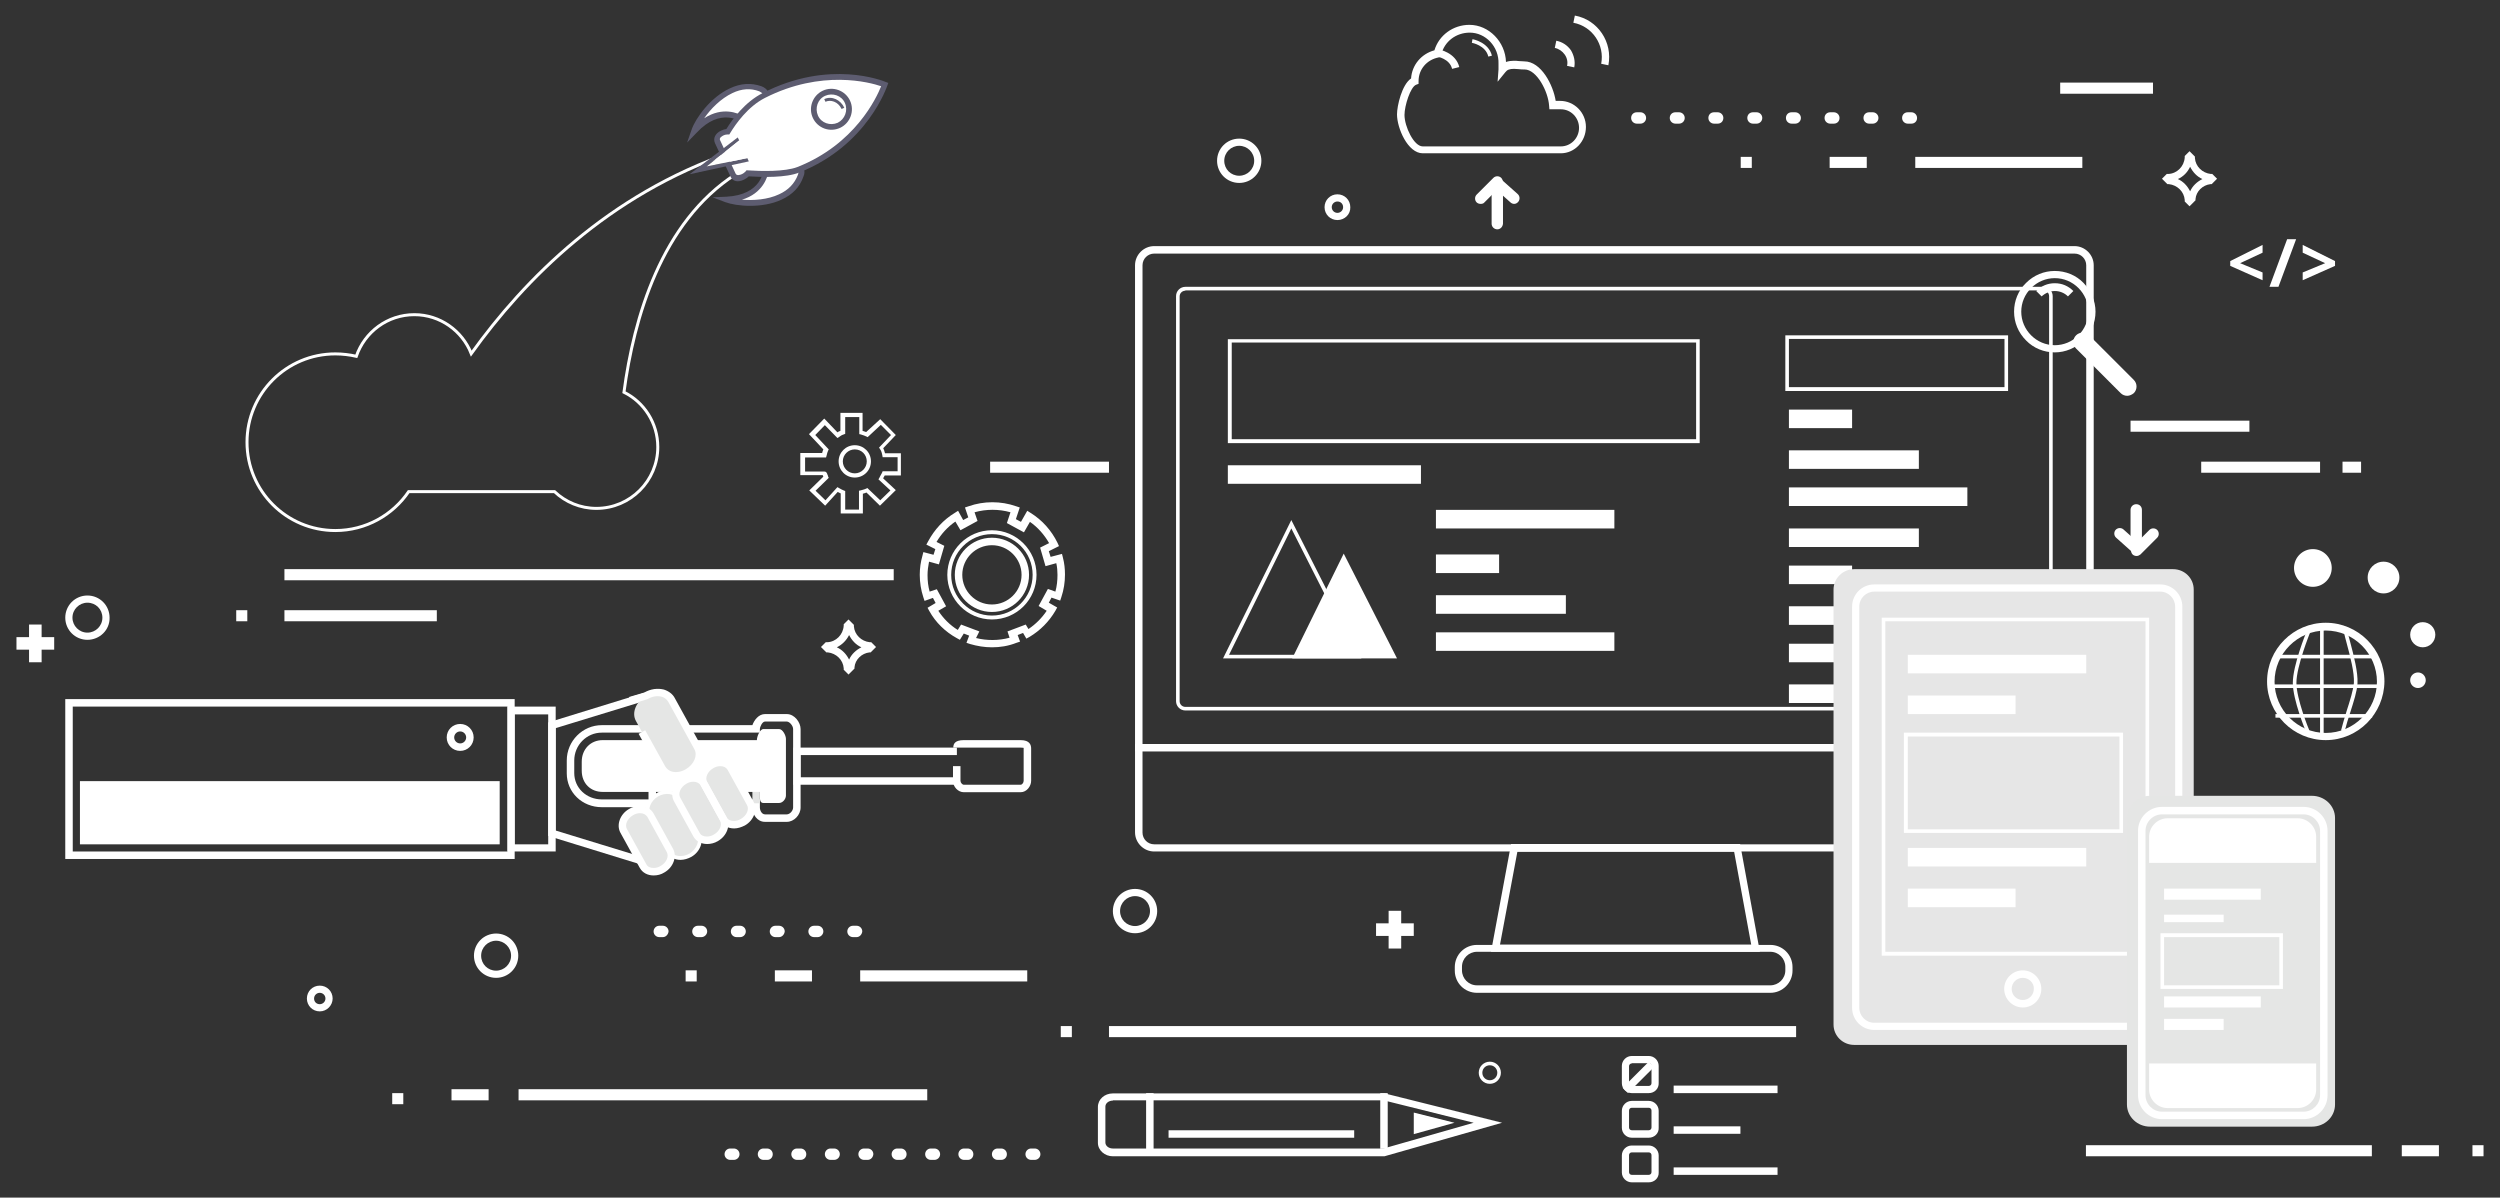 <svg id="Слой_1" xmlns="http://www.w3.org/2000/svg" viewBox="0 0 835 400"><rect x="0" y="0" width="835" height="400" fill="#333333" stroke="none"/><style>.st0{fill:none;stroke:#FFFFFF;stroke-miterlimit:10;} .st1{fill:#FFFFFF;} .st2{fill:#E5E6E5;} .st3{fill:none;stroke:#FFFFFF;stroke-width:2;stroke-miterlimit:10;} .st4{fill:#E6E6E6;} .st5{fill:#5D5C70;}</style><path class="st0" d="M245.7 58.2l-1.4-7.3c-41.1 14.1-69.1 42.4-86.9 67.2-3-7.6-10.4-13-19-13-9 0-16.6 5.8-19.4 13.9-2.2-.5-4.6-.8-7-.8-16.3 0-29.5 13.2-29.5 29.5s13.2 29.5 29.5 29.5c10.2 0 19.2-5.2 24.5-13h48.7c3.7 3.5 8.6 5.6 14 5.6 11.3 0 20.5-9.2 20.5-20.5 0-8-4.6-15-11.3-18.3 3.3-24.8 12.5-56.8 37.3-72.8z"/><path class="st1" d="M731.3 68.9l-1.6-1.6v-.5c-.2-2.8-2.5-5-5.3-5.3h-.5l-1.8-1.8 1.6-1.6h.5c2.9-.1 5.3-2.5 5.5-5.5v-.5l1.6-1.6 1.8 1.8v.5c.2 2.8 2.5 5 5.3 5.3h.5l1.6 1.6-1.8 1.8h-.4c-2.6.3-4.8 2.4-5 5v.4l-2 2zm-3.9-9.1c1.8.8 3.2 2.3 4.1 4.1.8-1.8 2.3-3.2 4.1-4.1-1.8-.8-3.2-2.3-4.1-4.1-.9 1.9-2.3 3.3-4.1 4.1zM587.8 317.9H498l6.7-36h76.5l6.6 36zm-86.8-2.4h83.9l-5.7-31h-72.4l-5.8 31z"/><path class="st1" d="M591.3 331.6h-98c-4.1 0-7.4-3.3-7.4-7.4V323c0-4.1 3.3-7.4 7.4-7.4h98c4.1 0 7.4 3.3 7.4 7.4v1.2c0 4-3.3 7.4-7.4 7.4zm-98-13.7c-2.7 0-5 2.2-5 5v1.2c0 2.7 2.2 5 5 5h98c2.7 0 5-2.2 5-5v-1.2c0-2.7-2.2-5-5-5h-98zM463.8 316.8v-4.2h-4.2v-4.2h4.2v-4.2h4.2v4.2h4.2v4.2H468v4.2h-4.2zM446.7 73.5c-2.4 0-4.3-1.9-4.3-4.3s1.9-4.3 4.3-4.3 4.3 1.9 4.3 4.3c.1 2.4-1.9 4.3-4.3 4.3zm0-6.2c-1 0-1.9.8-1.9 1.9 0 1 .8 1.9 1.9 1.9 1 0 1.9-.8 1.9-1.9 0-1.1-.8-1.9-1.9-1.9zM413.9 61.1c-4.1 0-7.4-3.3-7.4-7.4s3.3-7.4 7.4-7.4c4.1 0 7.4 3.3 7.4 7.4s-3.3 7.4-7.4 7.4zm0-12.4c-2.7 0-5 2.2-5 5s2.2 5 5 5c2.7 0 5-2.2 5-5s-2.3-5-5-5zM639.7 52.4h55.8v3.7h-55.8zM688.1 27.6h31v3.7h-31zM611.1 52.4h12.4v3.7h-12.4zM581.4 52.4h3.7v3.7h-3.7zM131 365.1h3.7v3.7H131zM776.8 247.2c-10.8 0-19.6-8.8-19.6-19.6S766 208 776.8 208s19.6 8.8 19.6 19.6c-.1 10.8-8.8 19.6-19.6 19.6zm0-36.6c-9.4 0-17.1 7.7-17.1 17.1s7.7 17.1 17.1 17.1c9.4 0 17.1-7.7 17.1-17.1s-7.7-17.1-17.1-17.1z"/><path class="st1" d="M774.9 208.7h1.2v37.2h-1.2z"/><path class="st1" d="M757.5 228.6H796v1.2h-38.5zM760 218.7h32.3v1.2H760zM760 238.5h32.3v1.2H760z"/><path class="st1" d="M783.1 244.3l-1.2-.3c.5-2 1.2-4.3 1.9-6.6 1.1-3.4 2.2-6.9 2.4-9.3.2-3.4-1.2-8.8-2.5-13.6-.3-1.1-.6-2.2-.8-3.2l1.2-.3c.2 1 .5 2.1.8 3.2 1.3 4.9 2.7 10.4 2.5 14-.1 2.6-1.3 6.2-2.4 9.7-.7 2.1-1.4 4.4-1.9 6.4zM770.2 244.4c-.2-.4-4.4-10.7-4.4-16.3 0-5.9 4.4-16.7 4.6-17.2l1.1.5c0 .1-4.5 11.1-4.5 16.7 0 5.3 4.2 15.7 4.3 15.8l-1.1.5z"/><circle class="st1" cx="796.1" cy="192.9" r="5.3"/><circle class="st1" cx="772.5" cy="189.7" r="6.3"/><circle class="st1" cx="809.2" cy="212" r="4.2"/><circle class="st1" cx="807.6" cy="227.2" r="2.6"/><path class="st1" d="M410.1 155.4h64.5v6.2h-64.5zM670.7 130.6h-74.4V112h74.4v18.6zm-73.2-1.3h72v-16.1h-72v16.1zM567.7 148H410.1v-34.7h157.6V148zm-156.3-1.3h155.1v-32.3H411.4v32.3zM597.5 136.8h21.1v6.2h-21.1zM597.5 150.4h43.4v6.2h-43.4zM597.5 162.8h59.6v6.2h-59.6zM479.6 185.2h21.1v6.2h-21.1zM479.6 198.8H523v6.2h-43.4zM479.6 211.2h59.6v6.2h-59.6zM479.6 170.3h59.6v6.2h-59.6zM597.5 176.5h43.4v6.2h-43.4zM597.5 188.9h21.1v6.2h-21.1zM597.5 202.5h43.4v6.2h-43.4zM597.5 215h59.6v6.2h-59.6zM597.5 228.6h43.4v6.2h-43.4zM466.6 219.9h-35l17.2-35z"/><path class="st1" d="M454.7 219.9h-46.2l22.8-46.2 23.4 46.2zm-44.2-1.2h42.2l-21.4-42.2-20.8 42.2zM521.3 51.2h-46.1c-5 0-8.6-8.4-8.6-13 0-2.8 1.6-9.9 4.7-12 .3-4.5 3.4-8.2 7.8-9.4 1.5-5 6.2-8.5 11.7-8.5 6.5 0 12 5.7 12.2 12.4.9-.3 1.8-.4 2.6-.4.5 0 1.1 0 1.7.1.6 0 1.2.1 1.8.1 5.7 0 9.7 8 10.5 13.2h1.5c4.7 0 8.6 3.9 8.6 8.7s-3.7 8.8-8.4 8.8zm-30.4-40.3c-4.6 0-8.5 3-9.5 7.3l-.2.8-.8.2c-3.9.8-6.6 4-6.6 7.9v.9l-.8.3c-1.9.7-3.9 7-3.9 10.1 0 3.8 3.1 10.5 6.1 10.5h46.1c3.4 0 6.1-2.8 6.1-6.2s-2.7-6.2-6.1-6.2h-3.8l-.1-1.2c-.3-4.7-4.1-12.1-8.2-12.1-.7 0-1.3 0-1.9-.1-.5 0-1.1-.1-1.6-.1-1.5 0-2.3.3-2.9 1.1l-2.6 3.2.3-4.1v-1.9c.2-5.7-4.3-10.4-9.6-10.4z"/><path class="st1" d="M485 23c-.8-3.4-5-4.1-5-4.1l.4-2.4c.2 0 5.8 1 7 5.9l-2.4.6zM497.1 18.9c-.9-3.8-5.5-4.6-5.5-4.6l.2-1.2c.2 0 5.4 1 6.5 5.5l-1.2.3zM525.8 22.5l-2.4-.5c.3-1.3 0-2.7-.8-3.8-.8-1.1-1.9-1.9-3.3-2.2l.5-2.4c2 .4 3.7 1.5 4.9 3.2 1 1.7 1.5 3.7 1.1 5.7zM537.2 21.8l-2.4-.5c1.2-6.3-2.9-12.5-9.3-13.7l.5-2.4c7.7 1.4 12.7 8.9 11.2 16.6zM331.3 216.2c-2.5 0-4.9-.4-7.3-1.1l-1.2-.4.9-2.4-1.8-.7-1.3 2.1-1.1-.6c-3.8-2.1-7-5.2-9.1-9l-.6-1.1 2.7-1.6-.9-1.7-2.8 1-.4-1.2c-.8-2.4-1.2-5-1.2-7.5 0-2.2.3-4.3.9-6.4l.3-1.2 3.4.9.6-1.9-3-1.5.6-1.1c2.1-3.9 5.1-7.2 8.9-9.5l1.1-.7 1.7 3.1 1.7-.9-1.1-3.3 1.2-.4c5.1-1.8 10.8-1.8 15.9 0l1.2.4-1.3 3.9 1.7.9 2.1-3.7 1.1.7c3.9 2.4 7 5.9 9 10l.5 1.1-3.4 1.7.6 1.9 3.8-1 .3 1.2c.5 1.9.7 3.8.7 5.7 0 2.6-.4 5.1-1.2 7.5l-.4 1.2-2.9-1-.9 1.7 2.8 1.6-.6 1.1c-2.1 3.6-5.1 6.6-8.6 8.7l-1.1.6-1.1-1.9-1.8.7.8 2.2-1.2.4c-2.8 1.1-5.5 1.5-8.2 1.5zm-5.3-3.1c3.6.9 7.5.9 11.2-.1l-.7-2.1 6.1-2.3.9 1.5c2.4-1.6 4.5-3.7 6.1-6.1l-2.7-1.6 3.1-5.7 2.5.9c.5-1.8.7-3.7.7-5.6 0-1.3-.1-2.6-.4-3.9l-3.6 1-1.8-6.2 3-1.5c-1.6-2.8-3.8-5.3-6.4-7.1l-2 3.5-5.7-3.1 1.2-3.6c-3.9-1.1-8.1-1.1-12 0l1 2.9-5.7 3.1-1.7-2.9c-2.6 1.8-4.7 4.1-6.3 6.8l2.6 1.3-1.8 6.2-3.3-.9c-.3 1.5-.5 3-.5 4.5 0 1.9.2 3.7.7 5.5l2.4-.8 3.1 5.7-2.6 1.5c1.7 2.6 3.9 4.8 6.5 6.4l1.1-1.8 6.1 2.3-1.1 2.2zm5.3-8.7c-6.8 0-12.4-5.5-12.4-12.4 0-6.8 5.5-12.4 12.4-12.4 6.8 0 12.4 5.5 12.4 12.4 0 6.8-5.5 12.4-12.4 12.4zm0-22.3c-5.4 0-9.9 4.4-9.9 9.9 0 5.4 4.4 9.9 9.9 9.9 5.4 0 9.9-4.4 9.9-9.9 0-5.4-4.4-9.9-9.9-9.9z"/><path class="st1" d="M331.3 206.9c-8.2 0-14.9-6.7-14.9-14.9s6.7-14.9 14.9-14.9 14.9 6.7 14.9 14.9-6.6 14.9-14.9 14.9zm0-28.5c-7.5 0-13.6 6.1-13.6 13.6s6.1 13.6 13.6 13.6 13.6-6.1 13.6-13.6-6-13.6-13.6-13.6zM735.2 154.2h39.7v3.7h-39.7zM711.6 140.5h39.7v3.7h-39.7zM782.4 154.2h6.2v3.7h-6.2zM150.8 363.8h12.4v3.7h-12.4zM354.3 342.7h3.7v3.7h-3.7zM370.4 342.7h229.5v3.7H370.4zM696.7 382.5h95.5v3.7h-95.5zM500.1 76.6c-1 0-1.9-.8-1.9-1.9V62.3c0-1 .8-1.9 1.9-1.9 1 0 1.9.8 1.9 1.9v12.4c-.1 1.1-.9 1.9-1.9 1.9z"/><path class="st1" d="M505.7 68.1c-.4 0-.9-.2-1.2-.5l-5.6-5c-.8-.7-.8-1.9-.2-2.6.7-.8 1.9-.8 2.6-.2l5.6 5c.8.7.8 1.9.2 2.6-.4.5-.9.7-1.4.7z"/><path class="st1" d="M494.5 68.1c-.5 0-1-.2-1.3-.5-.7-.7-.7-1.9 0-2.6l5.6-5.6c.7-.7 1.9-.7 2.6 0 .7.7.7 1.9 0 2.6l-5.6 5.6c-.3.4-.8.5-1.3.5zM713.5 184.6c-1 0-1.9-.8-1.9-1.9v-12.4c0-1 .8-1.9 1.9-1.9s1.9.8 1.9 1.9v12.4c0 1-.9 1.9-1.9 1.9z"/><path class="st1" d="M713.6 185.1c-.4 0-.9-.2-1.2-.5l-5.6-5c-.8-.7-.8-1.9-.2-2.6.7-.8 1.9-.8 2.6-.2l5.6 5c.8.7.8 1.9.2 2.6-.4.5-.9.7-1.4.7z"/><path class="st1" d="M713.6 185.7c-.5 0-1-.2-1.3-.5-.7-.7-.7-1.9 0-2.6l5.6-5.6c.7-.7 1.9-.7 2.6 0 .7.7.7 1.9 0 2.6l-5.6 5.6c-.4.3-.8.5-1.3.5zM825.8 382.5h3.7v3.7h-3.7zM802.2 382.5h12.4v3.7h-12.4zM497.6 362c-2.1 0-3.7-1.7-3.7-3.7 0-2.1 1.7-3.7 3.7-3.7 2.1 0 3.7 1.7 3.7 3.7s-1.6 3.7-3.7 3.7zm0-6.2c-1.4 0-2.5 1.1-2.5 2.5s1.1 2.5 2.5 2.5 2.5-1.1 2.5-2.5-1.1-2.5-2.5-2.5zM379.1 311.7c-4.1 0-7.4-3.3-7.4-7.4s3.3-7.4 7.4-7.4c4.1 0 7.4 3.3 7.4 7.4s-3.3 7.4-7.4 7.4zm0-12.4c-2.7 0-5 2.2-5 5s2.2 5 5 5c2.7 0 5-2.2 5-5s-2.2-5-5-5zM330.7 154.2h39.7v3.7h-39.7zM95 190.1h203.5v3.7H95zM283.4 225.3l-1.6-1.6v-.5c-.2-2.8-2.5-5-5.3-5.3h-.5l-1.8-1.8 1.6-1.6h.5c2.9-.1 5.3-2.5 5.5-5.5v-.5l1.6-1.6 1.8 1.8v.5c.2 2.8 2.5 5 5.3 5.3h.5l1.6 1.6-1.8 1.8h-.4c-2.6.3-4.8 2.4-5 5v.4l-2 2zm-3.9-9.1c1.8.8 3.2 2.3 4.1 4.1.8-1.8 2.3-3.2 4.1-4.1-1.8-.8-3.2-2.3-4.1-4.1-.9 1.8-2.3 3.2-4.1 4.1zM288.2 171.5h-7.4v-6.7c-.3-.1-.6-.3-1-.5l-4.2 4.6-5.3-5.1 4.7-4.6c0-.1-.1-.1-.1-.2s-.1-.2-.1-.3h-7.5v-7.4h7.3c.1-.4.2-.8.4-1.2l-4.8-5.1 5.1-5.2 4.4 4.6c.3-.2.6-.4 1-.5v-6h7.4v6c.4.1.8.3 1.2.4l4.7-4.3 5.2 5.3-4.2 4.4c.2.4.4.9.6 1.7h5.3v7.4h-5.4c-.2.3-.3.6-.5.9v.1l4.2 3.9-5.3 5.2-4.5-4.4c-.3.1-.7.3-1.2.4v6.6zm-6-1.3h4.7v-6.3l.5-.1c.3-.1 1.3-.3 1.9-.6l.4-.2 4.3 4.1 3.4-3.3-4-3.7.3-.5.3-.6c.2-.4.4-.7.6-1.1l.2-.5h5v-4.7h-5l-.1-.6c-.2-1.1-.4-1.5-.7-2l-.4-.6 4-4.2-3.4-3.4-4.4 4.1-.4-.2c-.4-.2-1.2-.5-1.9-.7l-.5-.1v-5.7h-4.7v5.6l-.5.2c-.4.1-.8.3-1.2.6-.1.1-.3.2-.4.3l-.5.3-4.2-4.3-3.2 3.3 4.5 4.8-.2.4c-.2.4-.4 1.1-.5 1.6l-.2.7h-7v4.7h6.5c.6 0 .8.5 1 1.1.1.2.2.4.2.6l.2.4-4.4 4.3 3.3 3.2 4-4.4.7.4c.5.3.9.5 1.4.7l.5.2v6.2zm3.3-10.7c-3 0-5.4-2.4-5.4-5.4s2.4-5.4 5.4-5.4 5.4 2.4 5.4 5.4-2.4 5.4-5.4 5.4zm0-9.4c-2.2 0-4 1.8-4 4s1.8 4 4 4 4-1.8 4-4-1.7-4-4-4zM462.4 386.2h-90.7c-2.7 0-5-2-5-4.5v-12c0-2.5 2.2-4.5 5-4.5h90.8l39.2 9.8-39.3 11.2zm-90.7-18.6c-1.4 0-2.5.9-2.5 2v12c0 1.1 1.1 2 2.5 2h90.4l30.1-8.6-30.1-7.5h-90.4z"/><path class="st1" d="M485.8 375l-13.6 3.8v-7.2zM682.5 237.3H395.9c-1.7 0-3.1-1.4-3.1-3.1V98.9c0-1.7 1.4-3.1 3.1-3.1h286.6c1.7 0 3.1 1.4 3.1 3.1v135.2c0 1.8-1.4 3.2-3.1 3.2zM395.9 97.1c-1 0-1.9.8-1.9 1.9v135.2c0 1 .8 1.9 1.9 1.9h286.6c1 0 1.9-.8 1.9-1.9V98.9c0-1-.8-1.9-1.9-1.9H395.9zM173.2 363.8h136.5v3.7H173.2zM345.6 387.4h-1.2c-1 0-1.9-.8-1.9-1.9 0-1 .8-1.9 1.9-1.9h1.2c1 0 1.9.8 1.9 1.9 0 1.1-.9 1.9-1.9 1.9zM334.4 387.4h-1.2c-1 0-1.9-.8-1.9-1.9 0-1 .8-1.9 1.9-1.9h1.2c1 0 1.9.8 1.9 1.9 0 1.1-.8 1.9-1.9 1.9zM323.3 387.4H322c-1 0-1.9-.8-1.9-1.9 0-1 .8-1.9 1.9-1.9h1.2c1 0 1.9.8 1.9 1.9 0 1.1-.8 1.9-1.8 1.9zM312.1 387.4h-1.2c-1 0-1.9-.8-1.9-1.9 0-1 .8-1.9 1.9-1.9h1.2c1 0 1.9.8 1.9 1.9 0 1.1-.9 1.9-1.9 1.9zM300.9 387.4h-1.2c-1 0-1.9-.8-1.9-1.9 0-1 .8-1.9 1.9-1.9h1.2c1 0 1.9.8 1.9 1.9 0 1.1-.8 1.9-1.9 1.9zM289.8 387.4h-1.2c-1 0-1.9-.8-1.9-1.9 0-1 .8-1.9 1.9-1.9h1.2c1 0 1.9.8 1.9 1.9-.1 1.1-.9 1.9-1.9 1.9zM278.6 387.4h-1.2c-1 0-1.9-.8-1.9-1.9 0-1 .8-1.9 1.9-1.9h1.2c1 0 1.9.8 1.9 1.9 0 1.1-.9 1.9-1.9 1.9zM267.4 387.4h-1.2c-1 0-1.9-.8-1.9-1.9 0-1 .8-1.9 1.9-1.9h1.2c1 0 1.9.8 1.9 1.9 0 1.1-.8 1.9-1.9 1.9zM256.3 387.4H255c-1 0-1.9-.8-1.9-1.9 0-1 .8-1.9 1.9-1.9h1.2c1 0 1.9.8 1.9 1.9 0 1.1-.8 1.9-1.8 1.9zM245.1 387.4h-1.2c-1 0-1.9-.8-1.9-1.9 0-1 .8-1.9 1.9-1.9h1.2c1 0 1.9.8 1.9 1.9 0 1.1-.9 1.9-1.9 1.9zM638.4 41.3h-1.2c-1 0-1.9-.8-1.9-1.9s.8-1.9 1.9-1.9h1.2c1 0 1.9.8 1.9 1.9s-.8 1.9-1.9 1.9zM625.5 41.3h-1.2c-1 0-1.9-.8-1.9-1.9s.8-1.9 1.9-1.9h1.2c1 0 1.9.8 1.9 1.9s-.9 1.9-1.9 1.9zM612.5 41.3h-1.2c-1 0-1.9-.8-1.9-1.9s.8-1.9 1.9-1.9h1.2c1 0 1.9.8 1.9 1.9s-.8 1.9-1.9 1.9zM599.6 41.3h-1.2c-1 0-1.9-.8-1.9-1.9s.8-1.9 1.9-1.9h1.2c1 0 1.9.8 1.9 1.9s-.9 1.9-1.9 1.9zM586.7 41.3h-1.2c-1 0-1.9-.8-1.9-1.9s.8-1.9 1.9-1.9h1.2c1 0 1.9.8 1.9 1.9s-.9 1.9-1.9 1.9zM573.7 41.3h-1.2c-1 0-1.9-.8-1.9-1.9s.8-1.9 1.9-1.9h1.2c1 0 1.9.8 1.9 1.9s-.8 1.9-1.9 1.9zM560.8 41.3h-1.2c-1 0-1.9-.8-1.9-1.9s.8-1.9 1.9-1.9h1.2c1 0 1.9.8 1.9 1.9s-.9 1.9-1.9 1.9zM547.9 41.3h-1.2c-1 0-1.9-.8-1.9-1.9s.8-1.9 1.9-1.9h1.2c1 0 1.9.8 1.9 1.9s-.9 1.9-1.9 1.9zM185.6 284.4h-16.1V236h16.1v48.4zm-13.7-2.4h11.2v-43.4h-11.2V282z"/><path class="st1" d="M171.9 286.9H21.8v-53.4h150.1v53.4zm-147.6-2.5h145.2V236H24.3v48.4z"/><path class="st1" d="M26.7 260.9h140.2V282H26.7zM153.7 250.8c-2.5 0-4.5-2-4.5-4.5s2-4.5 4.5-4.5 4.5 2 4.5 4.5-2 4.5-4.5 4.5zm0-6.5c-1.1 0-2 .9-2 2s.9 2 2 2 2-.9 2-2-.9-2-2-2zM219.1 290.3l-36-11.1v-37.9l36-11.1v60.1zm-33.5-12.9l31 9.5v-53.2l-31 9.5v34.2zM319.6 262.1H265v-12.4h54.6v2.5h-52.2v7.4h52.2z"/><path class="st1" d="M340.9 264.6h-19c-1.9 0-3.6-1.8-3.6-3.8v-4.9h2.5v4.9c0 .6.6 1.3 1.1 1.3h19c.5 0 1-.7 1-1.3V250v-.2s-.2-.1-1-.1h-22.5c0-1.2.5-2.5 3.5-2.5h19c3.1 0 3.5 1.7 3.5 2.8v10.8c0 1.8-1.5 3.8-3.5 3.8zM262.8 274.5h-7.3c-2.6 0-4.2-2.5-4.2-4.7v-.2H201c-6.6 0-11.7-5-11.7-11.3V254c0-6.5 5.3-11.8 11.7-11.8h50.3c.6-1.7 2.1-3.7 4.2-3.7h7.3c2.6 0 4.6 2.8 4.6 5v26.2c0 2.5-2.2 4.8-4.6 4.8zM201 244.7c-5.1 0-9.2 4.2-9.2 9.3v4.2c0 5 4.1 8.8 9.2 8.8h52.8v2.7c0 1.1.7 2.3 1.7 2.3h7.3c1 0 2.1-1.2 2.1-2.3v-26.2c0-1.1-1.2-2.5-2.1-2.5h-7.3c-.9 0-1.7 1.8-1.7 2.5v1.2H201z"/><path class="st2" d="M251.3 258.4h2.5v9.9h-2.5z"/><path class="st1" d="M9.7 221.2V217H5.5v-4.2h4.2v-4.2h4.2v4.2h4.2v4.2h-4.2v4.2H9.7zM106.8 337.8c-2.4 0-4.3-1.9-4.3-4.3s1.9-4.3 4.3-4.3 4.3 1.9 4.3 4.3c0 2.3-1.9 4.3-4.3 4.3zm0-6.2c-1 0-1.9.8-1.9 1.9s.8 1.9 1.9 1.9c1 0 1.9-.8 1.9-1.9s-.9-1.9-1.9-1.9zM29.2 213.7c-4.1 0-7.4-3.3-7.4-7.4 0-4.1 3.3-7.4 7.4-7.4 4.1 0 7.4 3.3 7.4 7.4.1 4.1-3.3 7.4-7.4 7.4zm0-12.4c-2.7 0-5 2.2-5 5 0 2.7 2.2 5 5 5 2.7 0 5-2.2 5-5s-2.2-5-5-5zM165.7 326.6c-4.1 0-7.4-3.3-7.4-7.4s3.3-7.4 7.4-7.4c4.1 0 7.4 3.3 7.4 7.4s-3.3 7.4-7.4 7.4zm0-12.4c-2.7 0-5 2.2-5 5s2.2 5 5 5c2.7 0 5-2.2 5-5s-2.3-5-5-5zM78.9 203.8h3.7v3.7h-3.7zM95 203.8h50.9v3.7H95zM287.3 324.1h55.8v3.7h-55.8zM258.8 324.1h12.4v3.7h-12.4zM229 324.1h3.7v3.7H229zM286.1 313h-1.2c-1 0-1.9-.8-1.9-1.9 0-1 .8-1.9 1.9-1.9h1.2c1 0 1.9.8 1.9 1.9-.1 1-.9 1.9-1.9 1.9zM273.1 313h-1.2c-1 0-1.9-.8-1.9-1.9 0-1 .8-1.9 1.9-1.9h1.2c1 0 1.9.8 1.9 1.9 0 1-.9 1.9-1.9 1.9zM260.2 313H259c-1 0-1.9-.8-1.9-1.9 0-1 .8-1.9 1.9-1.9h1.2c1 0 1.9.8 1.9 1.9-.1 1-.9 1.9-1.9 1.9zM247.2 313H246c-1 0-1.9-.8-1.9-1.9 0-1 .8-1.9 1.9-1.9h1.2c1 0 1.9.8 1.9 1.9 0 1-.8 1.9-1.9 1.9zM234.3 313h-1.2c-1 0-1.9-.8-1.9-1.9 0-1 .8-1.9 1.9-1.9h1.2c1 0 1.9.8 1.9 1.9 0 1-.9 1.9-1.9 1.9zM221.4 313h-1.2c-1 0-1.9-.8-1.9-1.9 0-1 .8-1.9 1.9-1.9h1.2c1 0 1.9.8 1.9 1.9-.1 1-.9 1.9-1.9 1.9zM550.7 365.1H545c-1.8 0-3.3-1.5-3.3-3.3V356c0-1.8 1.5-3.3 3.3-3.3h5.7c1.8 0 3.3 1.5 3.3 3.3v5.7c.1 1.9-1.4 3.4-3.3 3.4zm-5.7-9.9c-.5 0-.9.4-.9.9v5.7c0 .5.4.9.9.9h5.7c.5 0 .9-.4.9-.9V356c0-.5-.4-.9-.9-.9H545zM550.7 380H545c-1.8 0-3.3-1.5-3.3-3.3V371c0-1.8 1.5-3.3 3.3-3.3h5.7c1.8 0 3.3 1.5 3.3 3.3v5.7c.1 1.8-1.4 3.3-3.3 3.3zm-5.7-10c-.5 0-.9.4-.9.9v5.7c0 .5.4.9.9.9h5.7c.5 0 .9-.4.9-.9v-5.7c0-.5-.4-.9-.9-.9H545zM550.7 394.9H545c-1.8 0-3.3-1.5-3.3-3.3v-5.7c0-1.8 1.5-3.3 3.3-3.3h5.7c1.8 0 3.3 1.5 3.3 3.3v5.7c.1 1.8-1.4 3.3-3.3 3.3zm-5.7-10c-.5 0-.9.4-.9.9v5.7c0 .5.4.9.9.9h5.7c.5 0 .9-.4.9-.9v-5.7c0-.5-.4-.9-.9-.9H545zM559 362.6h34.7v2.5H559zM559 376.2h22.3v2.5H559zM559 389.9h34.7v2.5H559z"/><path class="st1" d="M541.98 363.32l8.7-8.7 1.77 1.77-8.7 8.68zM755.7 93.6l-10.8-4.8v-1.6l10.8-5.4v2.6l-7.5 3.5 7.5 3.1v2.6zM766.9 79.9L761 95.8h-3l5.9-15.9h3zM769.1 91l7.5-3.1-7.5-3.5v-2.6l10.8 5.4v1.6l-10.8 4.8V91zM461 365.1h2.5v18.6H461zM390.3 377.5h62v2.5h-62zM382.8 365.1h2.5V385h-2.5zM379.1 248.5h321.3v2.5H379.1z"/><path class="st1" d="M692.8 284.4H385.5c-3.5 0-6.4-2.9-6.4-6.4V88.6c0-3.5 2.9-6.4 6.4-6.4h307.4c3.5 0 6.4 2.9 6.4 6.4v189.5c-.1 3.5-2.9 6.3-6.5 6.3zM385.5 84.7c-2.1 0-3.9 1.7-3.9 3.9v189.5c0 2.1 1.7 3.9 3.9 3.9h307.4c2.1 0 3.9-1.7 3.9-3.9V88.6c0-2.1-1.7-3.9-3.9-3.9H385.5z"/><circle class="st3" cx="745.8" cy="362" r="3.1"/><path class="st4" d="M732.7 342.2c0 3.7-3.1 6.8-6.9 6.8H619.3c-3.8 0-6.9-3-6.9-6.8V196.9c0-3.7 3.1-6.8 6.9-6.8h106.5c3.8 0 6.9 3 6.9 6.8v145.3z"/><path class="st1" d="M721.6 344H626c-4.1 0-7.4-3.3-7.4-7.4v-134c0-4.1 3.3-7.4 7.4-7.4h95.5c4.1 0 7.4 3.3 7.4 7.4v134c.1 4-3.2 7.4-7.3 7.4zM626 197.6c-2.7 0-5 2.2-5 5v134c0 2.7 2.2 5 5 5h95.5c2.7 0 5-2.2 5-5v-134c0-2.7-2.2-5-5-5H626z"/><path class="st1" d="M675.6 336.5c-3.4 0-6.2-2.8-6.2-6.2s2.8-6.2 6.2-6.2c3.4 0 6.2 2.8 6.2 6.2s-2.7 6.2-6.2 6.2zm0-9.9c-2.1 0-3.7 1.7-3.7 3.7 0 2.1 1.7 3.7 3.7 3.7 2.1 0 3.7-1.7 3.7-3.7.1-2-1.6-3.7-3.7-3.7zM717.8 319.2h-89.3V206.3h89.3v112.9zm-88.1-1.3h86.9V207.5h-86.9v110.4z"/><path class="st1" d="M637.2 218.7h59.6v6.2h-59.6zM637.2 232.3h36v6.2h-36zM637.2 283.2h59.6v6.2h-59.6zM637.2 296.8h36v6.2h-36zM709.1 278.2h-73.2v-33.5h73.2v33.5zm-71.9-1.2h70.7v-31h-70.7v31z"/><path class="st2" d="M779.9 368.9c0 4.1-3.4 7.4-7.7 7.4h-54.1c-4.2 0-7.7-3.3-7.7-7.4v-95.7c0-4.1 3.4-7.4 7.7-7.4h54.1c4.2 0 7.7 3.3 7.7 7.4v95.7z"/><path class="st1" d="M769.4 373.8h-47.3c-4.4 0-8-3.6-8-8v-88.3c0-4.4 3.6-8 8-8h47.3c4.4 0 8 3.6 8 8v88.3c0 4.4-3.6 8-8 8zM722.1 272c-3 0-5.5 2.5-5.5 5.5v88.3c0 3 2.5 5.5 5.5 5.5h47.3c3 0 5.5-2.5 5.5-5.5v-88.3c0-3-2.5-5.5-5.5-5.5h-47.3z"/><path class="st1" d="M717.8 288.2v-8.7c0-3.4 2.8-6.2 6.2-6.2h43.4c3.4 0 6.2 2.8 6.2 6.2v8.7h-55.8zM717.8 355.2v8.7c0 3.4 2.8 6.2 6.2 6.2h43.4c3.4 0 6.2-2.8 6.2-6.2v-8.7h-55.8z"/><path class="st1" d="M750.3 284.4h-9.9c-1 0-1.9-.8-1.9-1.9 0-1 .8-1.9 1.9-1.9h9.9c1 0 1.9.8 1.9 1.9 0 1.1-.8 1.9-1.9 1.9z"/><circle class="st1" cx="756.9" cy="281.3" r="1.9"/><path class="st1" d="M722.8 296.8h32.3v3.7h-32.3zM722.8 305.5h19.9v2.5h-19.9zM722.8 332.8h32.3v3.7h-32.3zM722.8 340.3h19.9v3.7h-19.9zM762.5 330.3h-40.9v-18.6h40.9v18.6zm-39.7-1.2h38.5V313h-38.5v16.1z"/><g><path class="st1" d="M686.3 117.7c-3.6 0-7.1-1.4-9.6-4-2.6-2.6-4-6-4-9.6 0-3.6 1.4-7.1 4-9.6 2.6-2.6 6-4 9.6-4 3.6 0 7.1 1.4 9.6 4s4 6 4 9.6c0 3.6-1.4 7.1-4 9.6s-6 4-9.6 4zm0-24.8c-3 0-5.8 1.2-7.9 3.3-2.1 2.1-3.3 4.9-3.3 7.9s1.2 5.8 3.3 7.9c2.1 2.1 4.9 3.3 7.9 3.3s5.8-1.2 7.9-3.3c2.1-2.1 3.3-4.9 3.3-7.9s-1.2-5.8-3.3-7.9c-2.1-2.1-4.9-3.3-7.9-3.3z"/><path class="st1" d="M710.5 132.2c-.8 0-1.6-.3-2.2-.9l-14.9-14.9c-1.2-1.2-1.2-3.2 0-4.4 1.2-1.2 3.2-1.2 4.4 0l14.9 14.9c1.2 1.2 1.2 3.2 0 4.4-.6.5-1.4.9-2.2.9zM690.7 99c-1.2-1.2-2.8-1.8-4.4-1.8s-3.2.7-4.4 1.8l-1.8-1.8c1.7-1.7 3.8-2.6 6.2-2.6s4.5.9 6.2 2.6l-1.8 1.8z"/></g><path class="st1" d="M260.2 243.5H255c-1.2 0-2.2 2.5-2.2 3.7h-51.5c-4.1 0-7 3.1-7 7.2v3c0 4.2 2.9 7.1 7 7.1h52.5v1.2c0 1.3 0 2.5 1.2 2.5h5.2c1.2 0 2.3-1.3 2.3-2.5v-18.9c0-1.2-1.1-3.3-2.3-3.3z"/><path class="st1" d="M227.3 287.2c-2 0-3.7-.9-4.6-2.5l-6.5-11.8c-1.4-2.6-.1-6.2 2.9-7.9 1.1-.7 2.4-1 3.6-1 2 0 3.7.9 4.6 2.5l6.5 11.8c1.4 2.6.1 6.2-2.9 7.9-1.1.6-2.4 1-3.6 1zm-4.6-20.8c-.8 0-1.6.2-2.4.7-1.9 1.1-2.8 3.2-2 4.6l6.5 11.8c.4.8 1.3 1.2 2.4 1.2.8 0 1.6-.2 2.4-.7 1.9-1.1 2.8-3.2 2-4.6l-6.5-11.8c-.4-.8-1.3-1.2-2.4-1.2z"/><path class="st2" d="M230.3 285.1c-2.5 1.4-5.4 1-6.5-1l-6.5-11.8c-1.1-2 0-4.8 2.5-6.3 2.5-1.4 5.4-1 6.5 1l6.5 11.8c1 2-.1 4.8-2.5 6.3z"/><path class="st2" d="M221.3 290.3c-2.5 1.4-5.4 1-6.5-1l-6.5-11.8c-1.1-2 0-4.8 2.5-6.3 2.5-1.4 5.4-1 6.5 1l6.5 11.8c1.1 2.1 0 4.9-2.5 6.3zM229.7 258c-3.3 1.9-7.2 1.3-8.6-1.4l-8.7-15.8c-1.5-2.7 0-6.4 3.3-8.3 3.3-1.9 7.2-1.3 8.6 1.4l8.7 15.8c1.5 2.7 0 6.4-3.3 8.3zM248.1 274.6c-2.5 1.4-5.4 1-6.5-1l-6.5-11.8c-1.1-2 0-4.8 2.5-6.3 2.5-1.4 5.4-1 6.5 1l6.5 11.8c1.1 2 0 4.8-2.5 6.3z"/><path class="st2" d="M239.2 279.8c-2.5 1.4-5.4 1-6.5-1l-6.5-11.8c-1.1-2 0-4.8 2.5-6.3 2.5-1.4 5.4-1 6.5 1l6.5 11.8c1.1 2.1 0 4.9-2.5 6.3z"/><path class="st1" d="M218.3 292.4c-2 0-3.7-.9-4.6-2.5l-6.5-11.8c-1.4-2.6-.1-6.2 2.9-7.9 1.1-.7 2.4-1 3.6-1 2 0 3.7.9 4.6 2.5l6.5 11.8c1.4 2.6.1 6.2-2.9 7.9-1.1.7-2.3 1-3.6 1zm-4.5-20.8c-.8 0-1.6.2-2.4.7-1.9 1.1-2.8 3.2-2 4.6l6.5 11.8c.4.8 1.3 1.2 2.4 1.2.8 0 1.6-.2 2.4-.7 1.9-1.1 2.8-3.2 2-4.6l-6.5-11.8c-.5-.7-1.3-1.2-2.4-1.2zM225.7 260.4c-.7 0-1.4-.1-2-.3-1.6-.5-3-1.5-3.7-2.9l-6.7-12.1 2.2-1.2 6.7 12.1c.6 1 1.5 1.5 2.2 1.7 1.5.4 3.2.1 4.7-.8 2.7-1.6 4-4.6 2.8-6.7l-8.7-15.8c-.6-1-1.5-1.5-2.2-1.7-1.5-.4-3.2-.1-4.7.8l-.3.1-5.2 1.6-.7-2.4 5.1-1.5c2.1-1.2 4.4-1.5 6.5-1 1.6.5 3 1.5 3.7 2.9l8.7 15.8c1.8 3.3.1 7.8-3.7 10-1.5 1-3.1 1.4-4.7 1.4zM245.2 276.7c-2 0-3.7-.9-4.6-2.5l-6.5-11.8c-1.4-2.6-.1-6.2 2.9-7.9 1.1-.7 2.4-1 3.6-1 2 0 3.7.9 4.6 2.5l6.5 11.8c1.4 2.6.1 6.2-2.9 7.9-1.2.6-2.4 1-3.6 1zm-4.6-20.8c-.8 0-1.6.2-2.4.7-1.9 1.1-2.8 3.2-2 4.6l6.5 11.8c.4.8 1.3 1.2 2.4 1.2.8 0 1.6-.2 2.4-.7 1.9-1.1 2.8-3.2 2-4.6l-6.5-11.8c-.5-.8-1.3-1.2-2.4-1.2z"/><path class="st1" d="M236.2 281.9c-2 0-3.7-.9-4.6-2.5l-6.5-11.8c-1.4-2.6-.1-6.2 2.9-7.9 1.1-.7 2.4-1 3.6-1 2 0 3.7.9 4.6 2.5l6.5 11.8c1.4 2.6.1 6.2-2.9 7.9-1.1.7-2.4 1-3.6 1zm-4.6-20.8c-.8 0-1.6.2-2.4.7-1.9 1.1-2.8 3.2-2 4.6l6.5 11.8c.4.8 1.3 1.2 2.4 1.2.8 0 1.6-.2 2.4-.7 1.9-1.1 2.8-3.2 2-4.6l-6.5-11.8c-.4-.7-1.3-1.2-2.4-1.2z"/><g><path class="st1" d="M248.2 40s-7.5-5.8-16.3 3.6c1.9-5.4 11.7-17.8 22-13.9 6.5 2.4-5.7 10.3-5.7 10.3z"/><path class="st5" d="M229.5 47.6l1.5-4.3c1.3-3.8 6.3-10.8 12.8-13.8 3.6-1.7 7.1-1.9 10.5-.7 1.1.4 1.9 1.1 2.3 1.9 1.7 3.8-6.2 9.1-7.8 10.1l-.6.4-.5-.4c-.3-.2-7-5.1-15 3.5l-3.2 3.3zm25.3-16.2c-.2-.3-.6-.6-1.2-.9-2.9-1.1-5.9-.9-9 .6-3.8 1.8-7.2 5.2-9.4 8.4 6.2-4 11.3-1.7 13-.7 3.3-2.2 7.3-5.8 6.6-7.4z"/><path class="st1" d="M255.9 56.5s-.4 9.5-13.3 10.1c5.3 2 21.1 2.6 24.8-7.8 2.3-6.6-11.5-2.3-11.5-2.3z"/><path class="st5" d="M238 65.9l4.6-.2c11.9-.6 12.4-8.8 12.4-9.2v-.7l.6-.2c1.8-.6 11-3.2 12.8.6.4.8.4 1.8-.1 2.9-1.2 3.4-3.6 5.9-7.3 7.6-6.5 3-15.1 2.2-18.8.8l-4.2-1.6zm18.7-8.7c-.3 1.9-1.9 7.4-8.9 9.5 3.8.3 8.6 0 12.4-1.8 3.1-1.4 5.2-3.6 6.3-6.5.2-.6.3-1.2.1-1.5-.7-1.5-6-.8-9.9.3z"/><path class="st1" d="M295.5 28.3s-18.2-7.8-40.4 3.6c-5.8 3-9.9 8.7-11.9 12.1-.6 0-1.2.1-1.8.4-1.4.7-2.1 1.8-1.6 2.9l5.2 11.2c.5 1.1 1.8 1.3 3.2.6.6-.3 1.2-.7 1.6-1.2 4.4.3 12.5.5 16.9-1.2 22.6-9 28.8-28.4 28.8-28.4z"/><path class="st5" d="M244 59l-5.2-11.2c-.7-1.6.1-3.3 2.1-4.2.6-.3 1.1-.4 1.7-.5 2.1-3.4 6.2-9 12.1-12 22.4-11.5 40.5-4 41.2-3.7l.8.3-.3.8c-.1.2-6.5 20-29.4 29.1-4.4 1.8-12.3 1.6-16.9 1.3-.4.4-1 .8-1.6 1.1-2 1-3.8.6-4.5-1zm50.3-30.2c-3.8-1.3-19.9-5.7-38.8 3.9-5.7 2.9-9.7 8.6-11.6 11.7l-.3.5h-.5c-.4 0-1 .1-1.4.3-.4.2-1.6.8-1.2 1.6l5.2 11.2c.4.8 1.5.4 2 .2s1-.6 1.3-.9l.3-.4h.5c4.4.3 12.3.5 16.5-1.1 19.3-7.6 26.5-23.2 28-27z"/><path class="st5" d="M249.6 52.8L236 55.6l10.9-8.7-.5-1-16.1 12.3 19.8-4.3z"/><path class="st1" d="M236 55.6l10.9-8.7 2.7 5.9z"/><path class="st1" d="M239.5 54l7.8-6.2 1.9 4.2z"/><g><ellipse transform="rotate(-24.906 277.7 36.52)" class="st1" cx="277.7" cy="36.5" rx="5.9" ry="5.9"/><path class="st5" d="M271.5 39.4c-1.6-3.4-.1-7.5 3.3-9.1 3.4-1.6 7.5-.1 9.1 3.3 1.6 3.4.1 7.5-3.3 9.1-3.5 1.6-7.5.1-9.1-3.3zm10.7-5c-1.1-2.5-4.1-3.5-6.6-2.4s-3.5 4.1-2.4 6.6 4.1 3.5 6.6 2.4c2.4-1.2 3.5-4.1 2.4-6.6z"/></g><path class="st5" d="M275.7 34l-.4-.9c2.6-1.2 5.5.3 6.7 2.9l-.9.4c-1.2-2.5-3.7-3.2-5.4-2.4z"/></g></svg>